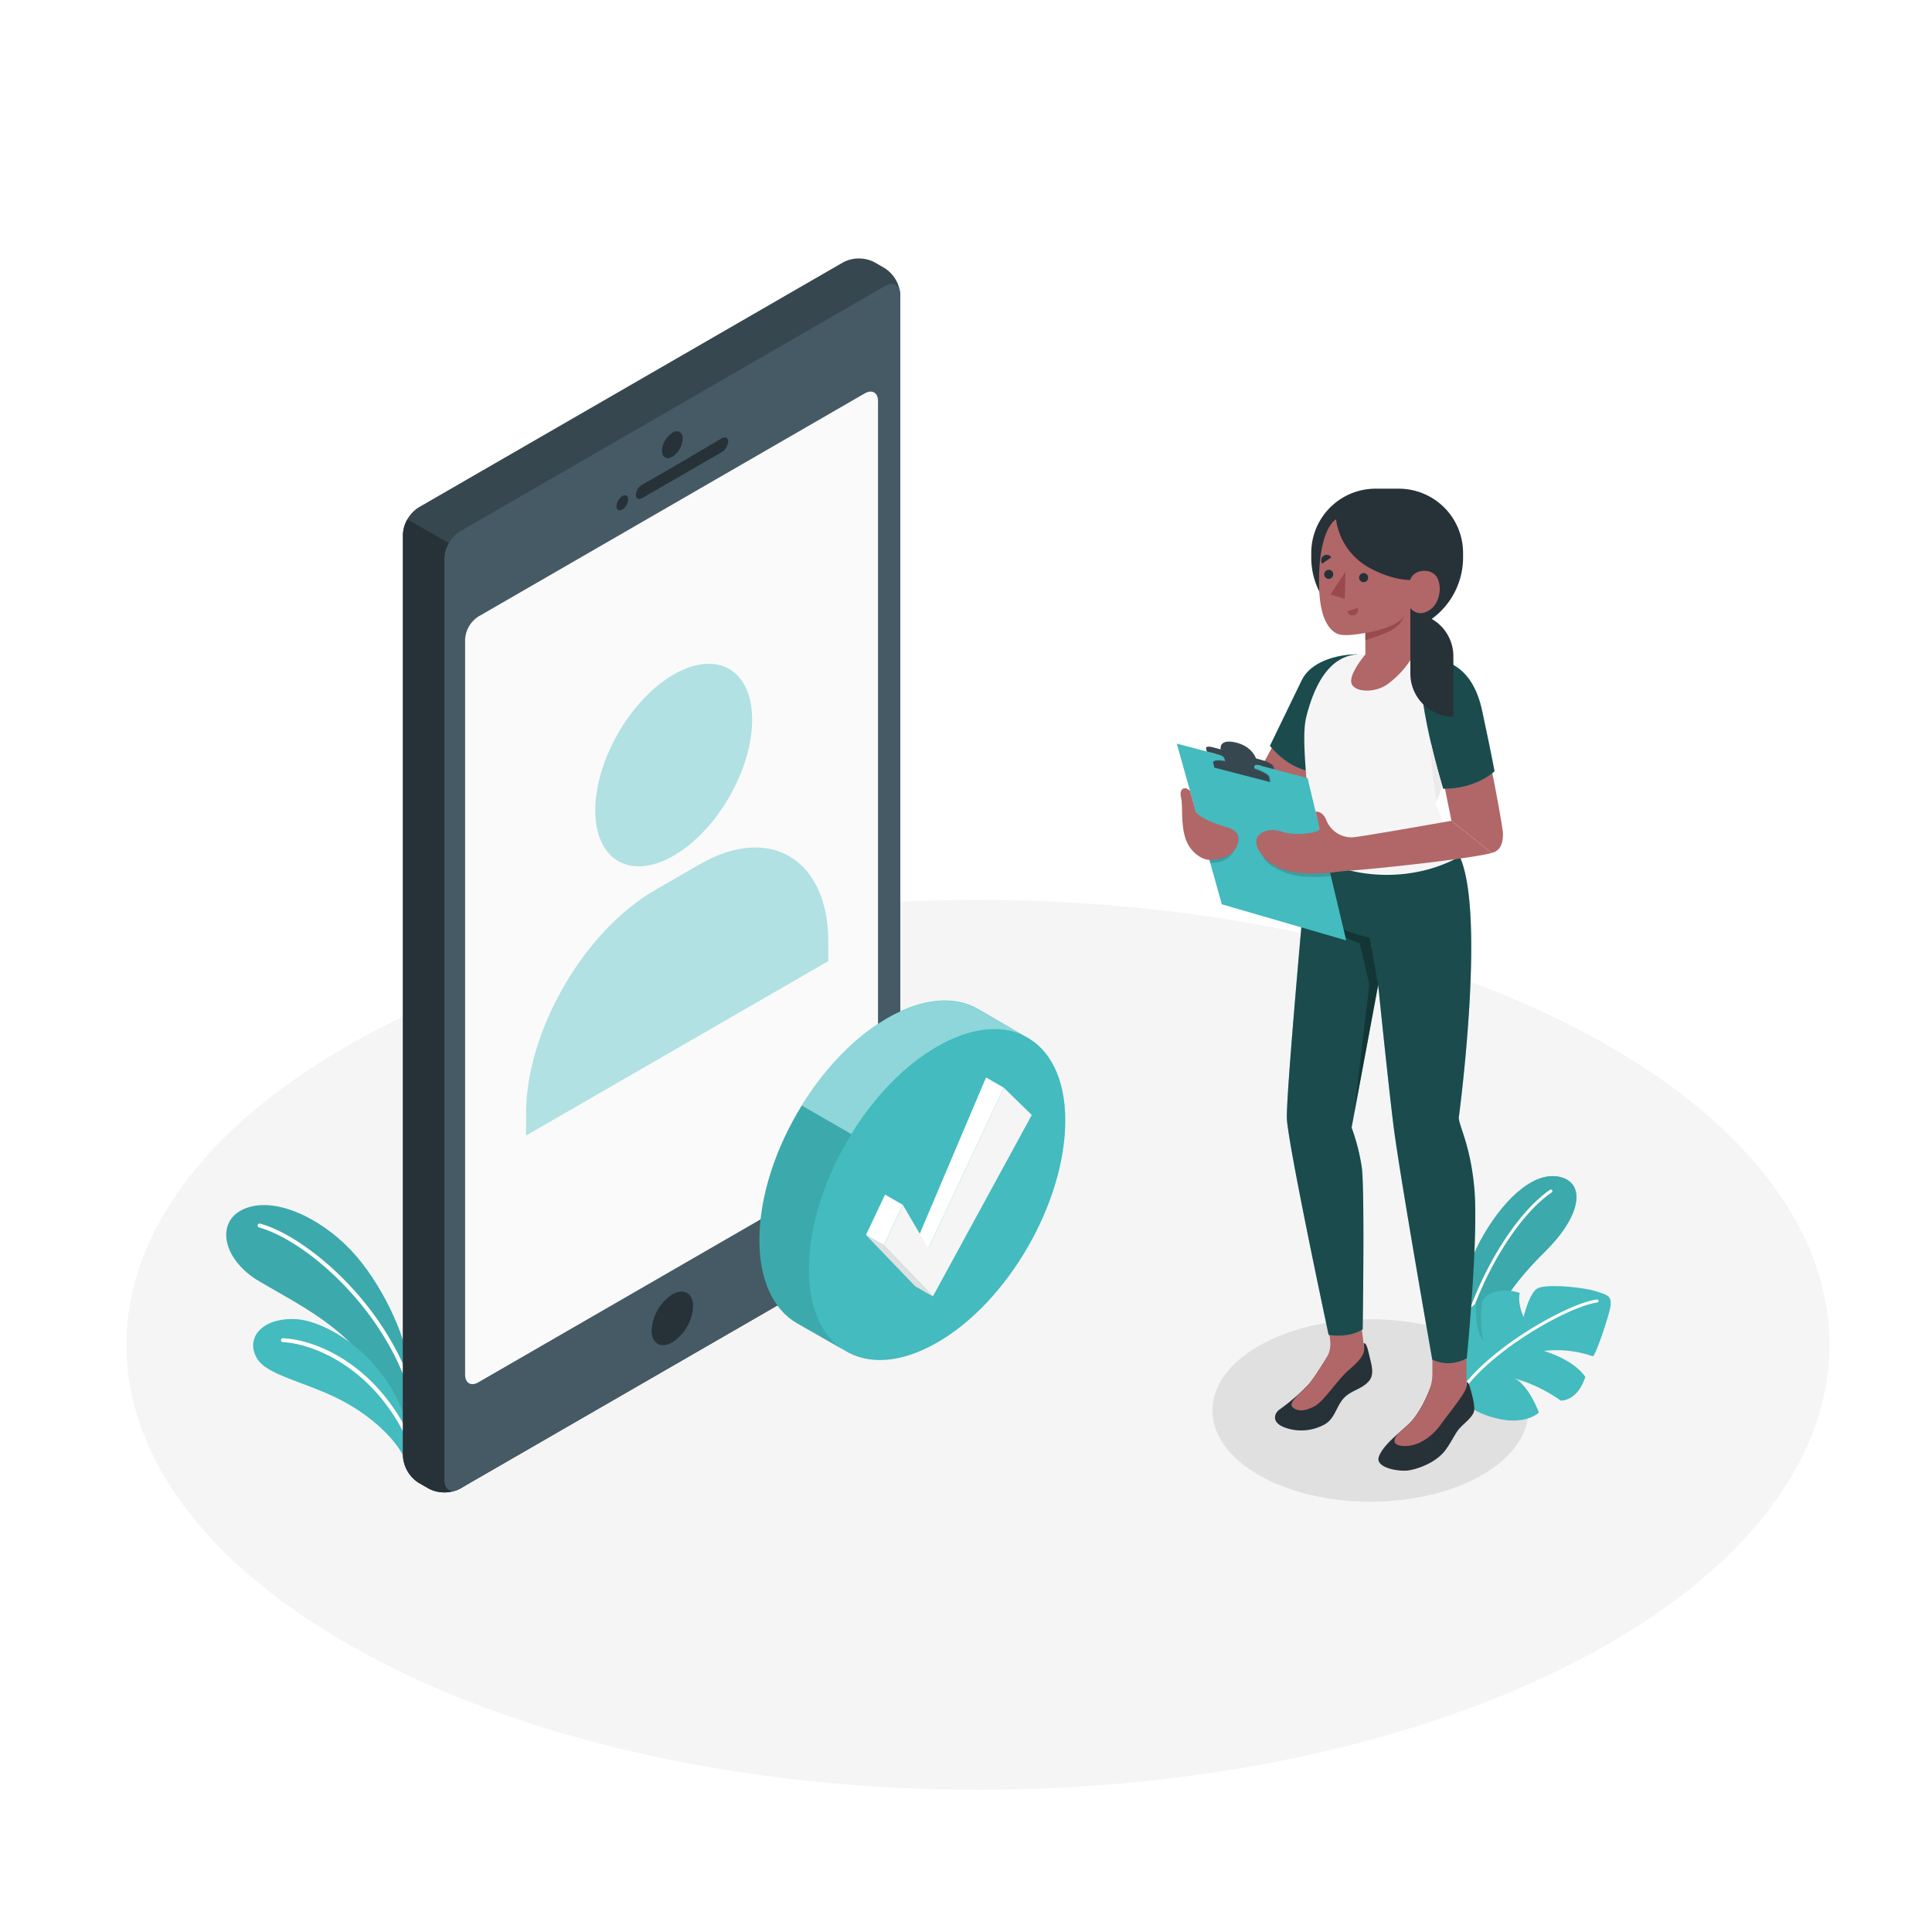 <svg class="animated" id="freepik_stories-confirmed" xmlns="http://www.w3.org/2000/svg" viewBox="0 0 500 500" version="1.1" xmlns:xlink="http://www.w3.org/1999/xlink" xmlns:svgjs="http://svgjs.com/svgjs"><style>svg#freepik_stories-confirmed:not(.animated) .animable {opacity: 0;}svg#freepik_stories-confirmed.animated #freepik--Floor--inject-4 {animation: 1s 1 forwards cubic-bezier(.36,-0.01,.5,1.38) slideUp;animation-delay: 0s;}svg#freepik_stories-confirmed.animated #freepik--Device--inject-4 {animation: 1s 1 forwards cubic-bezier(.36,-0.01,.5,1.38) slideLeft;animation-delay: 0s;}svg#freepik_stories-confirmed.animated #freepik--check-mark--inject-4 {animation: 1s 1 forwards ease-in slideUp,1.5s Infinite  linear floating;animation-delay: 0s,1s;}            @keyframes slideUp {                0% {                    opacity: 0;                    transform: translateY(30px);                }                100% {                    opacity: 1;                    transform: inherit;                }            }                    @keyframes slideLeft {                0% {                    opacity: 0;                    transform: translateX(-30px);                }                100% {                    opacity: 1;                    transform: translateX(0);                }            }                    @keyframes floating {                0% {                    opacity: 1;                    transform: translateY(0px);                }                50% {                    transform: translateY(-10px);                }                100% {                    opacity: 1;                    transform: translateY(0px);                }            }        </style><g id="freepik--Floor--inject-4" class="animable" style="transform-origin: 253.088px 348.048px;"><path id="freepik--floor--inject-4" d="M97.26,429.45c86.06,45,225.6,45,311.66,0s86.06-117.86,0-162.82-225.6-45-311.66,0S11.19,384.5,97.26,429.45Z" style="fill: rgb(245, 245, 245); transform-origin: 253.088px 348.048px;" class="animable"></path></g><g id="freepik--Shadows--inject-4" class="animable" style="transform-origin: 354.66px 365.03px;"><ellipse id="freepik--Shadow--inject-4" cx="354.66" cy="365.03" rx="40.89" ry="23.61" style="fill: rgb(224, 224, 224); transform-origin: 354.66px 365.03px;" class="animable"></ellipse></g><g id="freepik--Plants--inject-4" class="animable" style="transform-origin: 237.705px 341.002px;"><g id="freepik--plants--inject-4" class="animable" style="transform-origin: 82.996px 344.749px;"><path d="M105.6,352.7c-.61-6.94-6.88-20.87-14.87-29.25s-19.88-14-27.68-10.53c-7.27,3.22-5.6,13,4.06,18.69s24,12.7,29,23.61l9.59,13.08Z" style="fill: rgb(67, 187, 191); transform-origin: 82.125px 340.089px;" id="eltaa89rsojob" class="animable"></path><g id="ele5uhvv93238"><path d="M105.6,352.7c-.61-6.94-6.88-20.87-14.87-29.25s-19.88-14-27.68-10.53c-7.27,3.22-5.6,13,4.06,18.69s24,12.7,29,23.61l9.59,13.08Z" style="opacity: 0.1; transform-origin: 82.125px 340.089px;" class="animable"></path></g><path d="M106.94,362.15a.49.49,0,0,1-.49-.37c-6.72-23.28-27.56-40.85-39.4-44.11a.51.51,0,1,1,.27-1c12.06,3.32,33.29,21.18,40.1,44.81a.5.5,0,0,1-.34.63Z" style="fill: rgb(255, 255, 255); transform-origin: 87.054px 339.401px;" id="elq3eerb4rnp" class="animable"></path><path d="M104.73,377.62c-1.46-3.8-6.78-9.82-15-14.47-9-5.13-20.06-6.89-23-11.26-3.47-5.23.72-10.83,9.57-10.51s25.28,10.92,29.32,28.69Z" style="fill: rgb(67, 187, 191); transform-origin: 85.567px 359.493px;" id="eli7r1swjbd6d" class="animable"></path><path d="M106.07,373.38a.51.51,0,0,1-.47-.3c-9-19.65-25.14-25.42-32.39-25.73a.51.51,0,0,1-.49-.53.49.49,0,0,1,.53-.48c8,.33,24,6.25,33.28,26.32a.52.52,0,0,1-.25.67A.54.54,0,0,1,106.07,373.38Z" style="fill: rgb(255, 255, 255); transform-origin: 89.645px 359.859px;" id="els3bcv9g89wi" class="animable"></path></g><g id="freepik--plants--inject-4" class="animable" style="transform-origin: 395.296px 336.01px;"><path d="M377.17,343.71c-.15-5.59,1.4-14.95,6.9-24.3,5.89-10,13.66-16.7,20.19-14.66,6.08,1.9,4.74,10.15-4.4,19.14C393.44,330.2,387,338.2,384,347.35l-5.14,11.78Z" style="fill: rgb(67, 187, 191); transform-origin: 392.566px 331.757px;" id="elq6uj6nyir9" class="animable"></path><path d="M377.17,343.71c-.15-5.59,1.4-14.95,6.9-24.3,5.89-10,13.66-16.7,20.19-14.66,6.08,1.9,4.74,10.15-4.4,19.14C393.44,330.2,387,338.2,384,347.35l-5.14,11.78Z" style="fill: rgb(67, 187, 191); transform-origin: 392.566px 331.757px;" id="el96e6skxhl7" class="animable"></path><g id="elvax831x2k8"><g style="opacity: 0.1; transform-origin: 392.566px 331.757px;" class="animable"><path d="M377.17,343.71c-.15-5.59,1.4-14.95,6.9-24.3,5.89-10,13.66-16.7,20.19-14.66,6.08,1.9,4.74,10.15-4.4,19.14C393.44,330.2,387,338.2,384,347.35l-5.14,11.78Z" id="el8fi9ruwkpnu" class="animable" style="transform-origin: 392.566px 331.757px;"></path></g></g><path d="M378.19,347.86a.38.38,0,0,0,.34-.3c3.92-15.94,13.84-32.72,23.09-39a.4.4,0,0,0-.44-.66c-9.39,6.41-19.46,23.38-23.42,39.5a.39.39,0,0,0,.29.47A.33.33,0,0,0,378.19,347.86Z" style="fill: rgb(255, 255, 255); transform-origin: 389.753px 327.866px;" id="elqnjenktvmun" class="animable"></path><path d="M377.12,361.78A23.47,23.47,0,0,0,388,367.22c7,1.53,10.26-1.64,10.26-1.64s-2.38-6.75-6.25-8.84a39.17,39.17,0,0,1,11.89,5.73s4.28.32,6.38-6.12c0,0-2.31-4.1-10.71-6.73A28.12,28.12,0,0,1,412.18,351c.55.26,3.44-8.06,4.4-11.92s-.62-3.92-3.61-4.91-13.34-2.12-15.34-.56-3.32,7.22-3.32,7.22-1.63-3.34-1-6.21a10.87,10.87,0,0,0-6.48-.23c-3.49,1-3.37,2.67-3.52,5.16a26.47,26.47,0,0,0,.58,7.47s-2.24-2.19-1.87-9.73c0,0-4.86,3.68-6.92,7S373,356.44,377.12,361.78Z" style="fill: rgb(67, 187, 191); transform-origin: 395.296px 350.238px;" id="elbpzrltxawmv" class="animable"></path><path d="M377.09,362.18a.4.4,0,0,0,.37-.2c6.37-11.44,28.26-23.87,35.9-24.89a.39.39,0,1,0-.11-.78c-7.76,1-30,13.66-36.48,25.28a.4.4,0,0,0,.15.54A.37.37,0,0,0,377.09,362.18Z" style="fill: rgb(255, 255, 255); transform-origin: 395.209px 349.243px;" id="el0r1c3rzeqm" class="animable"></path></g></g><g id="freepik--Device--inject-4" class="animable" style="transform-origin: 168.64px 226.565px;"><g id="freepik--device--inject-4" class="animable" style="transform-origin: 168.64px 226.565px;"><path d="M111,385.28l-2.72-1.57a8.84,8.84,0,0,1-4-6.93V138.29a8.85,8.85,0,0,1,4-6.94l110-63.5a8.83,8.83,0,0,1,8,0L229,69.42a8.85,8.85,0,0,1,4,6.93v238.5a8.85,8.85,0,0,1-4,6.93l-110,63.5A8.83,8.83,0,0,1,111,385.28Z" style="fill: rgb(55, 71, 79); transform-origin: 168.64px 226.565px;" id="eljbixn7elzrb" class="animable"></path><path d="M120.37,143l-14.92-8.61a8.25,8.25,0,0,0-1.17,3.95V376.78a8.84,8.84,0,0,0,4,6.93l2.72,1.57a8.83,8.83,0,0,0,8,0l1.36-.78Z" style="fill: rgb(38, 50, 56); transform-origin: 112.325px 260.314px;" id="elpvhff8v2s9q" class="animable"></path><path d="M115,144.48V383c0,2.56,1.79,3.59,4,2.31l110-63.5a8.85,8.85,0,0,0,4-6.93V76.35c0-2.55-1.79-3.58-4-2.31L119,137.55A8.82,8.82,0,0,0,115,144.48Z" style="fill: rgb(69, 90, 100); transform-origin: 174px 229.678px;" id="elfdui1fnwxel" class="animable"></path><path d="M123.8,159.56l100-57.75c1.89-1.09,3.43-.2,3.43,2V294.06a7.58,7.58,0,0,1-3.43,5.94l-100,57.74c-1.9,1.1-3.43.21-3.43-2V165.5A7.55,7.55,0,0,1,123.8,159.56Z" style="fill: rgb(250, 250, 250); transform-origin: 173.8px 229.778px;" id="elq6yf0rktud" class="animable"></path><g id="el7jqpl8jr9w"><g style="opacity: 0.4; transform-origin: 175.26px 232.825px;" class="animable"><path d="M174.36,174.55c11.21-6.47,20.3-1.22,20.3,11.72s-9.09,28.7-20.3,35.17-20.3,1.23-20.3-11.72S163.15,181,174.36,174.55Z" style="fill: rgb(67, 187, 191); transform-origin: 174.36px 197.996px;" id="el8ybfvmxc6sr" class="animable"></path><path d="M214.37,243.8c0-21.27-14.93-30.72-33.35-20.08l-11.52,6.65c-18.42,10.63-33.35,36.5-33.35,57.77v5.73l78.22-45.14Z" style="fill: rgb(67, 187, 191); transform-origin: 175.26px 256.598px;" id="elv904m5n6mc9" class="animable"></path></g></g><path d="M174,112c1.48-.86,2.68-.16,2.68,1.55a5.91,5.91,0,0,1-2.68,4.64c-1.48.86-2.68.16-2.68-1.55A5.91,5.91,0,0,1,174,112Z" style="fill: rgb(38, 50, 56); transform-origin: 174px 115.095px;" id="elywngi4f22v" class="animable"></path><path d="M166.26,125.38c5.45-3,15.17-8.79,20.54-11.95.91-.54,1.65-.17,1.65.82a3.55,3.55,0,0,1-1.66,2.76l-20.57,11.88c-.92.53-1.66.16-1.66-.84A3.41,3.41,0,0,1,166.26,125.38Z" style="fill: rgb(38, 50, 56); transform-origin: 176.505px 121.156px;" id="el4uv27eb08eo" class="animable"></path><path d="M161.06,128.39c.83-.48,1.51-.09,1.51.87a3.34,3.34,0,0,1-1.51,2.61c-.83.48-1.51.09-1.51-.87A3.34,3.34,0,0,1,161.06,128.39Z" style="fill: rgb(38, 50, 56); transform-origin: 161.06px 130.13px;" id="el9q0dceod4zp" class="animable"></path><path d="M174,335c3-1.71,5.37-.32,5.37,3.1a11.84,11.84,0,0,1-5.37,9.29c-3,1.71-5.36.32-5.36-3.1A11.86,11.86,0,0,1,174,335Z" style="fill: rgb(38, 50, 56); transform-origin: 174.005px 341.195px;" id="elk1jyaquq5z" class="animable"></path></g></g><g id="freepik--check-mark--inject-4" class="animable animator-active" style="transform-origin: 236.11px 305.455px;"><path d="M265.21,268.14l-12.06-7h0l-.13-.07v0c-6-3.38-14.22-2.89-23.33,2.38-8.52,4.91-16.3,13.1-22.16,22.59-6.77,10.92-11,23.57-11,34.9,0,10.57,3.7,18,9.68,21.47h0l0,0,12.25,7c6.05,3.86,14.58,3.51,24.06-1.95C260.83,337,275.7,311.21,275.7,290,275.7,279,271.66,271.41,265.21,268.14Z" style="fill: rgb(67, 187, 191); transform-origin: 236.115px 305.455px;" id="elv1tkyx7afz" class="animable"></path><g id="elkn1lh9di5u"><path d="M218.2,349.35l-12-6.86h0c-6-3.47-9.68-10.9-9.68-21.47,0-11.34,4.26-24,11-34.9l12.82,7.39c-6.78,10.93-11,23.55-11,34.87C209.29,338.47,212.68,345.7,218.2,349.35Z" style="opacity: 0.1; transform-origin: 208.43px 317.735px;" class="animable"></path></g><g id="elxprliuh2l9"><path d="M265,268c-5.92-2.87-13.81-2.14-22.47,2.85S226.19,284,220.32,293.49L207.5,286.1c5.86-9.49,13.64-17.68,22.16-22.59,9.1-5.26,17.33-5.76,23.33-2.38v0l.13.07h0Z" style="fill: rgb(255, 255, 255); opacity: 0.4; transform-origin: 236.25px 276.24px;" class="animable"></path></g><polygon points="259.79 281.5 255.19 278.84 237.18 321.29 240.25 323.06 259.79 281.5" style="fill: rgb(255, 255, 255); transform-origin: 248.485px 300.95px;" id="elba9salltf8c" class="animable"></polygon><polygon points="233.65 311.81 229.05 309.16 224.11 319.61 228.71 322.26 233.65 311.81" style="fill: rgb(255, 255, 255); transform-origin: 228.88px 315.71px;" id="elkieuleriwh" class="animable"></polygon><polygon points="241.43 335.51 228.71 322.26 233.65 311.81 240.25 323.06 259.79 281.5 267.03 288.56 241.43 335.51" style="fill: rgb(245, 245, 245); transform-origin: 247.87px 308.505px;" id="elm8dr7rrvoa" class="animable"></polygon><polygon points="224.11 319.61 228.71 322.26 241.43 335.51 236.84 332.88 224.11 319.61" style="fill: rgb(224, 224, 224); transform-origin: 232.77px 327.56px;" id="el2z76pu8rlqa" class="animable"></polygon></g><g id="freepik--Character--inject-4" class="animable" style="transform-origin: 346.758px 253.541px;"><path d="M359,163.92h0a19.64,19.64,0,0,0,19.64-19.64v-1.16A16.64,16.64,0,0,0,362,126.47h-6a16.65,16.65,0,0,0-16.65,16.65v1.16A19.64,19.64,0,0,0,359,163.92Z" style="fill: rgb(38, 50, 56); transform-origin: 358.995px 145.195px;" id="elrgw6cmhjqq" class="animable"></path><path d="M338.74,358.19a53,53,0,0,1-7.5,6.52,3.22,3.22,0,0,0-1,1.07c-.35.74-.9,2.56,2.45,3.73a12.46,12.46,0,0,0,10.34-1c2.76-1.72,2.88-5.3,5.48-7.35,1.92-1.51,4.32-1.9,5.88-3.88,1.08-1.38.8-3.21.23-5.48-.61-2.48-.9-4.35-1.72-4.16l.14,1.14c-1,1.63-6.33,2.11-8.69,1C344.31,349.76,340.23,356.56,338.74,358.19Z" style="fill: rgb(38, 50, 56); transform-origin: 342.549px 358.912px;" id="elubixps0btp" class="animable"></path><path d="M336.41,360.5h0c.8-.73,1.58-1.49,2.33-2.31a64.08,64.08,0,0,0,4.33-6.38,7.18,7.18,0,0,0,1.21-4.56c-.19-1.72-.66-6.11-.66-6.11l8.4-.6,1,8.24h0c.2,1.87-1.34,3.53-4.08,5.89s-6.2,7.85-8.68,9.23-4.24,1.33-5.3.62S333.75,363.23,336.41,360.5Z" style="fill: rgb(177, 102, 104); transform-origin: 343.642px 352.774px;" id="elz0nmitm3l2" class="animable"></path><path d="M370.69,358.94v-1.27c-.49,1.49-2.8,7.86-6.31,11.06-2.78,2.54-6.58,5.47-7.55,8.31s5.29,3.93,7.89,3.47c3-.53,6.94-2.25,9.07-4.86,1.49-1.84,2.45-4,3.52-5.47s3.53-3.06,4.11-4.74c.32-.92-.06-2.93-.51-4.63s-.85-3.28-1.38-3.14v1a7,7,0,0,1-4.42,1.49C373.82,360.18,370.68,359.92,370.69,358.94Z" style="fill: rgb(38, 50, 56); transform-origin: 369.134px 369.137px;" id="elpl9kd0ox3s" class="animable"></path><path d="M361.86,371c.86-.77,1.73-1.52,2.52-2.24,2.45-2.23,4.32-6,5.39-8.6a12.17,12.17,0,0,0,.93-4.65v-5h8.83v8.2h0v.22l0,0c-.42,1.84-4.48,6.72-6.78,9.9-1.54,2.13-4.47,4.85-8,5.32C361.4,374.53,359.7,373.48,361.86,371Z" style="fill: rgb(177, 102, 104); transform-origin: 370.214px 362.368px;" id="el5ppzsdhcy7t" class="animable"></path><path d="M377.77,221.68c6.85,14.95-.25,67.63-.25,67.63.21,2.43,3,7.21,4,17.89,1.22,12.62-1.92,44.3-1.92,44.3a9.55,9.55,0,0,1-8.93.36s-8.41-47.73-10-60.27c-1.38-10.95-4-36.69-4-36.69l-6.88,36.92a51.85,51.85,0,0,1,2.69,10.68c.71,7.39.18,41.52.18,41.52s-3,2.3-8.81,1.45c0,0-10-46.74-10.79-55.62-.46-5.3,5.58-70.36,5.58-70.36Z" style="fill: rgb(67, 187, 191); transform-origin: 357.418px 286.143px;" id="el6nh0s78dolc" class="animable"></path><g id="el4munx7misj7"><path d="M377.77,221.68c6.85,14.95-.25,67.63-.25,67.63.21,2.43,3,7.21,4,17.89,1.22,12.62-1.92,44.3-1.92,44.3a9.55,9.55,0,0,1-8.93.36s-8.41-47.73-10-60.27c-1.38-10.95-4-36.69-4-36.69l-6.88,36.92a51.85,51.85,0,0,1,2.69,10.68c.71,7.39.18,41.52.18,41.52s-3,2.3-8.81,1.45c0,0-10-46.74-10.79-55.62-.46-5.3,5.58-70.36,5.58-70.36Z" style="opacity: 0.6; transform-origin: 357.418px 286.143px;" class="animable"></path></g><g id="el6k9ls7qbxht"><path d="M356.66,254.9l-2.22-12.23s-9.41-1.95-13.67-6c0,0,4.47,5.57,11.12,7.39l2.5,10.69-3.93,33.4Z" style="opacity: 0.3; transform-origin: 348.715px 262.41px;" class="animable"></path></g><path d="M388.93,215.18c-.07-1-1.91-11.45-3.17-17.31l-12.31,3.77,2.19,10.78L386,220.74C389.26,220.1,389,216.16,388.93,215.18Z" style="fill: rgb(177, 102, 104); transform-origin: 381.208px 209.305px;" id="ell37hoe7amuh" class="animable"></path><polygon points="329.39 193.1 323.57 203.77 332.63 211.53 340.92 198.38 329.39 193.1" style="fill: rgb(177, 102, 104); transform-origin: 332.245px 202.315px;" id="elmv9heobttcd" class="animable"></polygon><path d="M351.23,169.33c-5.77.06-12.13,2.15-14.32,6.68s-8.24,17-8.24,17,5.39,7.32,13.48,6.79Z" style="fill: rgb(67, 187, 191); transform-origin: 339.95px 184.579px;" id="elaughu7uilzu" class="animable"></path><g id="el7wa6pnximzu"><path d="M351.23,169.33c-5.77.06-12.13,2.15-14.32,6.68s-8.24,17-8.24,17,5.39,7.32,13.48,6.79Z" style="opacity: 0.6; transform-origin: 339.95px 184.579px;" class="animable"></path></g><path d="M363.17,169.53l4.81.2c5.22,1.25,7.11,4.84,9.3,9.47a15.08,15.08,0,0,1,.42,11.32l-6.12,17.7s2.86,6.92,6.19,13.46c-15.35,8.57-34.52,4.06-39.14-2.19-.19-1.33.07-7.3-.3-14.1-.39-7.26-1.39-15.45-.25-19.93,2.12-8.32,6.08-16.13,14-16.13Z" style="fill: rgb(245, 245, 245); transform-origin: 358.077px 197.871px;" id="el9rdsv4x8n8" class="animable"></path><path d="M368,169.73c5.23.74,12.93,1.79,15.58,14.24,2.69,12.62,3.2,15.63,3.2,15.63s-4.58,4.57-13.27,4.53C373.49,204.13,365.83,179.35,368,169.73Z" style="fill: rgb(67, 187, 191); transform-origin: 377.196px 186.93px;" id="elwt0tnetfja8" class="animable"></path><g id="el8vryjhrtcno"><path d="M368,169.73c5.23.74,12.93,1.79,15.58,14.24,2.69,12.62,3.2,15.63,3.2,15.63s-4.58,4.57-13.27,4.53C373.49,204.13,365.83,179.35,368,169.73Z" style="opacity: 0.6; transform-origin: 377.196px 186.93px;" class="animable"></path></g><path d="M373.26,203.36c-1-3.31-2-7.09-2.95-11.15a81.74,81.74,0,0,0,1.55,15.2Z" style="fill: rgb(235, 235, 235); transform-origin: 371.785px 199.81px;" id="elo7dfmkulvpo" class="animable"></path><path d="M345.76,134.41c-2.07,1.23-4.63,6.45-4.38,17.39.21,9.27,3.22,11.56,4.73,12.22s4.42.26,7.25-.21v5.57s-3.91,4.54-3.67,7.09,5.65,3.16,9.31.66a23.72,23.72,0,0,0,6-6.28V157.39s1.91,2.55,5,.48,3.24-7.21,1.43-9.06-5.74-1.26-6.46,1.29c0,0-4.52.17-10.53-3.13A16.91,16.91,0,0,1,345.76,134.41Z" style="fill: rgb(177, 102, 104); transform-origin: 356.982px 156.567px;" id="elqdqrc2hxd8" class="animable"></path><path d="M351.73,149.47a1.17,1.17,0,1,0,1.23-1.15A1.19,1.19,0,0,0,351.73,149.47Z" style="fill: rgb(38, 50, 56); transform-origin: 352.9px 149.489px;" id="elp7n7uxgimc" class="animable"></path><path d="M351.42,157.33l-2.71.87a1.4,1.4,0,0,0,1.76,1A1.5,1.5,0,0,0,351.42,157.33Z" style="fill: rgb(154, 74, 77); transform-origin: 350.099px 158.295px;" id="eliy3ok56ivj" class="animable"></path><path d="M342.17,145.89l2.36-1.63a1.38,1.38,0,0,0-2-.41A1.51,1.51,0,0,0,342.17,145.89Z" style="fill: rgb(38, 50, 56); transform-origin: 343.226px 144.737px;" id="elsuqwylx84u" class="animable"></path><path d="M342.71,148.63a1.17,1.17,0,1,0,1.23-1.16A1.21,1.21,0,0,0,342.71,148.63Z" style="fill: rgb(38, 50, 56); transform-origin: 343.88px 148.639px;" id="elagay97p5cmg" class="animable"></path><polygon points="348.21 147.96 348.03 154.98 344.34 153.84 348.21 147.96" style="fill: rgb(154, 74, 77); transform-origin: 346.275px 151.47px;" id="ellcuw9wal7e" class="animable"></polygon><path d="M353.36,163.81c3-.39,9.11-2.15,10.07-4.58a6.29,6.29,0,0,1-2.15,3.1c-1.83,1.57-7.92,3.34-7.92,3.34Z" style="fill: rgb(154, 74, 77); transform-origin: 358.395px 162.45px;" id="ellz6i54u5x0e" class="animable"></path><polygon points="304.55 192.45 338.4 201.36 348.4 243.38 316.21 234.03 304.55 192.45" style="fill: rgb(67, 187, 191); transform-origin: 326.475px 217.915px;" id="elzjilaqzgips" class="animable"></polygon><g id="elw6o8kh9ukrr"><path d="M319.31,220.25c-.31.86-2.17,3.24-6.11,3.05l-.48-1.74Z" style="opacity: 0.15; transform-origin: 316.015px 221.78px;" class="animable"></path></g><g id="el0m2w3icrzjv"><path d="M326.88,221.56c.15,1.12,2.45,3.2,6.34,4.49,4.43,1.48,11.22.7,11.22.7l-.61-2.09Z" style="opacity: 0.15; transform-origin: 335.66px 224.258px;" class="animable"></path></g><g id="eltmfcv5b994e"><path d="M314.46,198.53s-.12-.58-.28-1.29,1.84-.75,4.44-.07l5,1.29c2.6.68,4.84,1.81,5,2.52l.28,1.29Z" style="opacity: 0.15; transform-origin: 321.536px 199.476px;" class="animable"></path></g><path d="M312.12,193.66c-.1-.45.7-.56,1.79-.26l2,.54s-.59-2.79,3.79-1.81,5.34,4.14,5.34,4.14l2.11.6c1.17.33,2.22,1,2.36,1.41l.25.8-17.44-4.59S312.21,194.1,312.12,193.66Z" style="fill: rgb(55, 71, 79); transform-origin: 320.936px 195.501px;" id="eladqftm1zq0u" class="animable"></path><path d="M314.52,195.05c1.6.39,2.26.6,2.5,1.7.27,1.26.38,2.18.38,2.18l7.72,2s-.37-1.59-.49-2.21.14-1,1.37-.67l.1-.49L314,194.52Z" style="fill: rgb(55, 71, 79); transform-origin: 320.05px 197.725px;" id="el9ztrc9yxqw" class="animable"></path><path d="M314.25,198.65s-.12-.58-.28-1.29,1.84-.74,4.44-.07l5,1.3c2.6.67,4.84,1.8,5,2.51l.28,1.29Z" style="fill: rgb(55, 71, 79); transform-origin: 321.326px 199.598px;" id="eldkzjni7ywoj" class="animable"></path><path d="M386,220.74l-10.37-8.32s-22.92,4.08-25.62,4.29a7.07,7.07,0,0,1-6.71-4.33c-1-2.65-2.83-2.32-2.83-2.32s.79,3.35,1,4.42-6.2,2-9.78.74-8.77.55-5.56,5.42,9.46,5.44,13.79,5.44a46.33,46.33,0,0,0,5.43-.36c1.4-.18,2.8-.32,4.21-.42C358.49,224.66,382,222,386,220.74Z" style="fill: rgb(177, 102, 104); transform-origin: 355.562px 218.063px;" id="elj2b6xb1xp39" class="animable"></path><path d="M308,204.73l1.5,5.36c.29,1,4.22,2.9,6.71,3.59s5.21,1.49,4,5c-1.08,3.21-5.18,3.94-7.26,3.85s-4.94-2.08-6.06-5.29c-1.44-4.1-.67-8.48-1.24-10.87S306.75,203.3,308,204.73Z" style="fill: rgb(177, 102, 104); transform-origin: 313.021px 213.262px;" id="elj4rwae14jd" class="animable"></path><path d="M376.14,185.46h0A11.13,11.13,0,0,1,365,174.33V158.7h0a11.14,11.14,0,0,1,11.13,11.13Z" style="fill: rgb(38, 50, 56); transform-origin: 370.57px 172.08px;" id="elljz2zchb1ed" class="animable"></path></g><defs>     <filter id="active" height="200%">         <feMorphology in="SourceAlpha" result="DILATED" operator="dilate" radius="2"></feMorphology>                <feFlood flood-color="#32DFEC" flood-opacity="1" result="PINK"></feFlood>        <feComposite in="PINK" in2="DILATED" operator="in" result="OUTLINE"></feComposite>        <feMerge>            <feMergeNode in="OUTLINE"></feMergeNode>            <feMergeNode in="SourceGraphic"></feMergeNode>        </feMerge>    </filter>    <filter id="hover" height="200%">        <feMorphology in="SourceAlpha" result="DILATED" operator="dilate" radius="2"></feMorphology>                <feFlood flood-color="#ff0000" flood-opacity="0.5" result="PINK"></feFlood>        <feComposite in="PINK" in2="DILATED" operator="in" result="OUTLINE"></feComposite>        <feMerge>            <feMergeNode in="OUTLINE"></feMergeNode>            <feMergeNode in="SourceGraphic"></feMergeNode>        </feMerge>            <feColorMatrix type="matrix" values="0   0   0   0   0                0   1   0   0   0                0   0   0   0   0                0   0   0   1   0 "></feColorMatrix>    </filter></defs></svg>